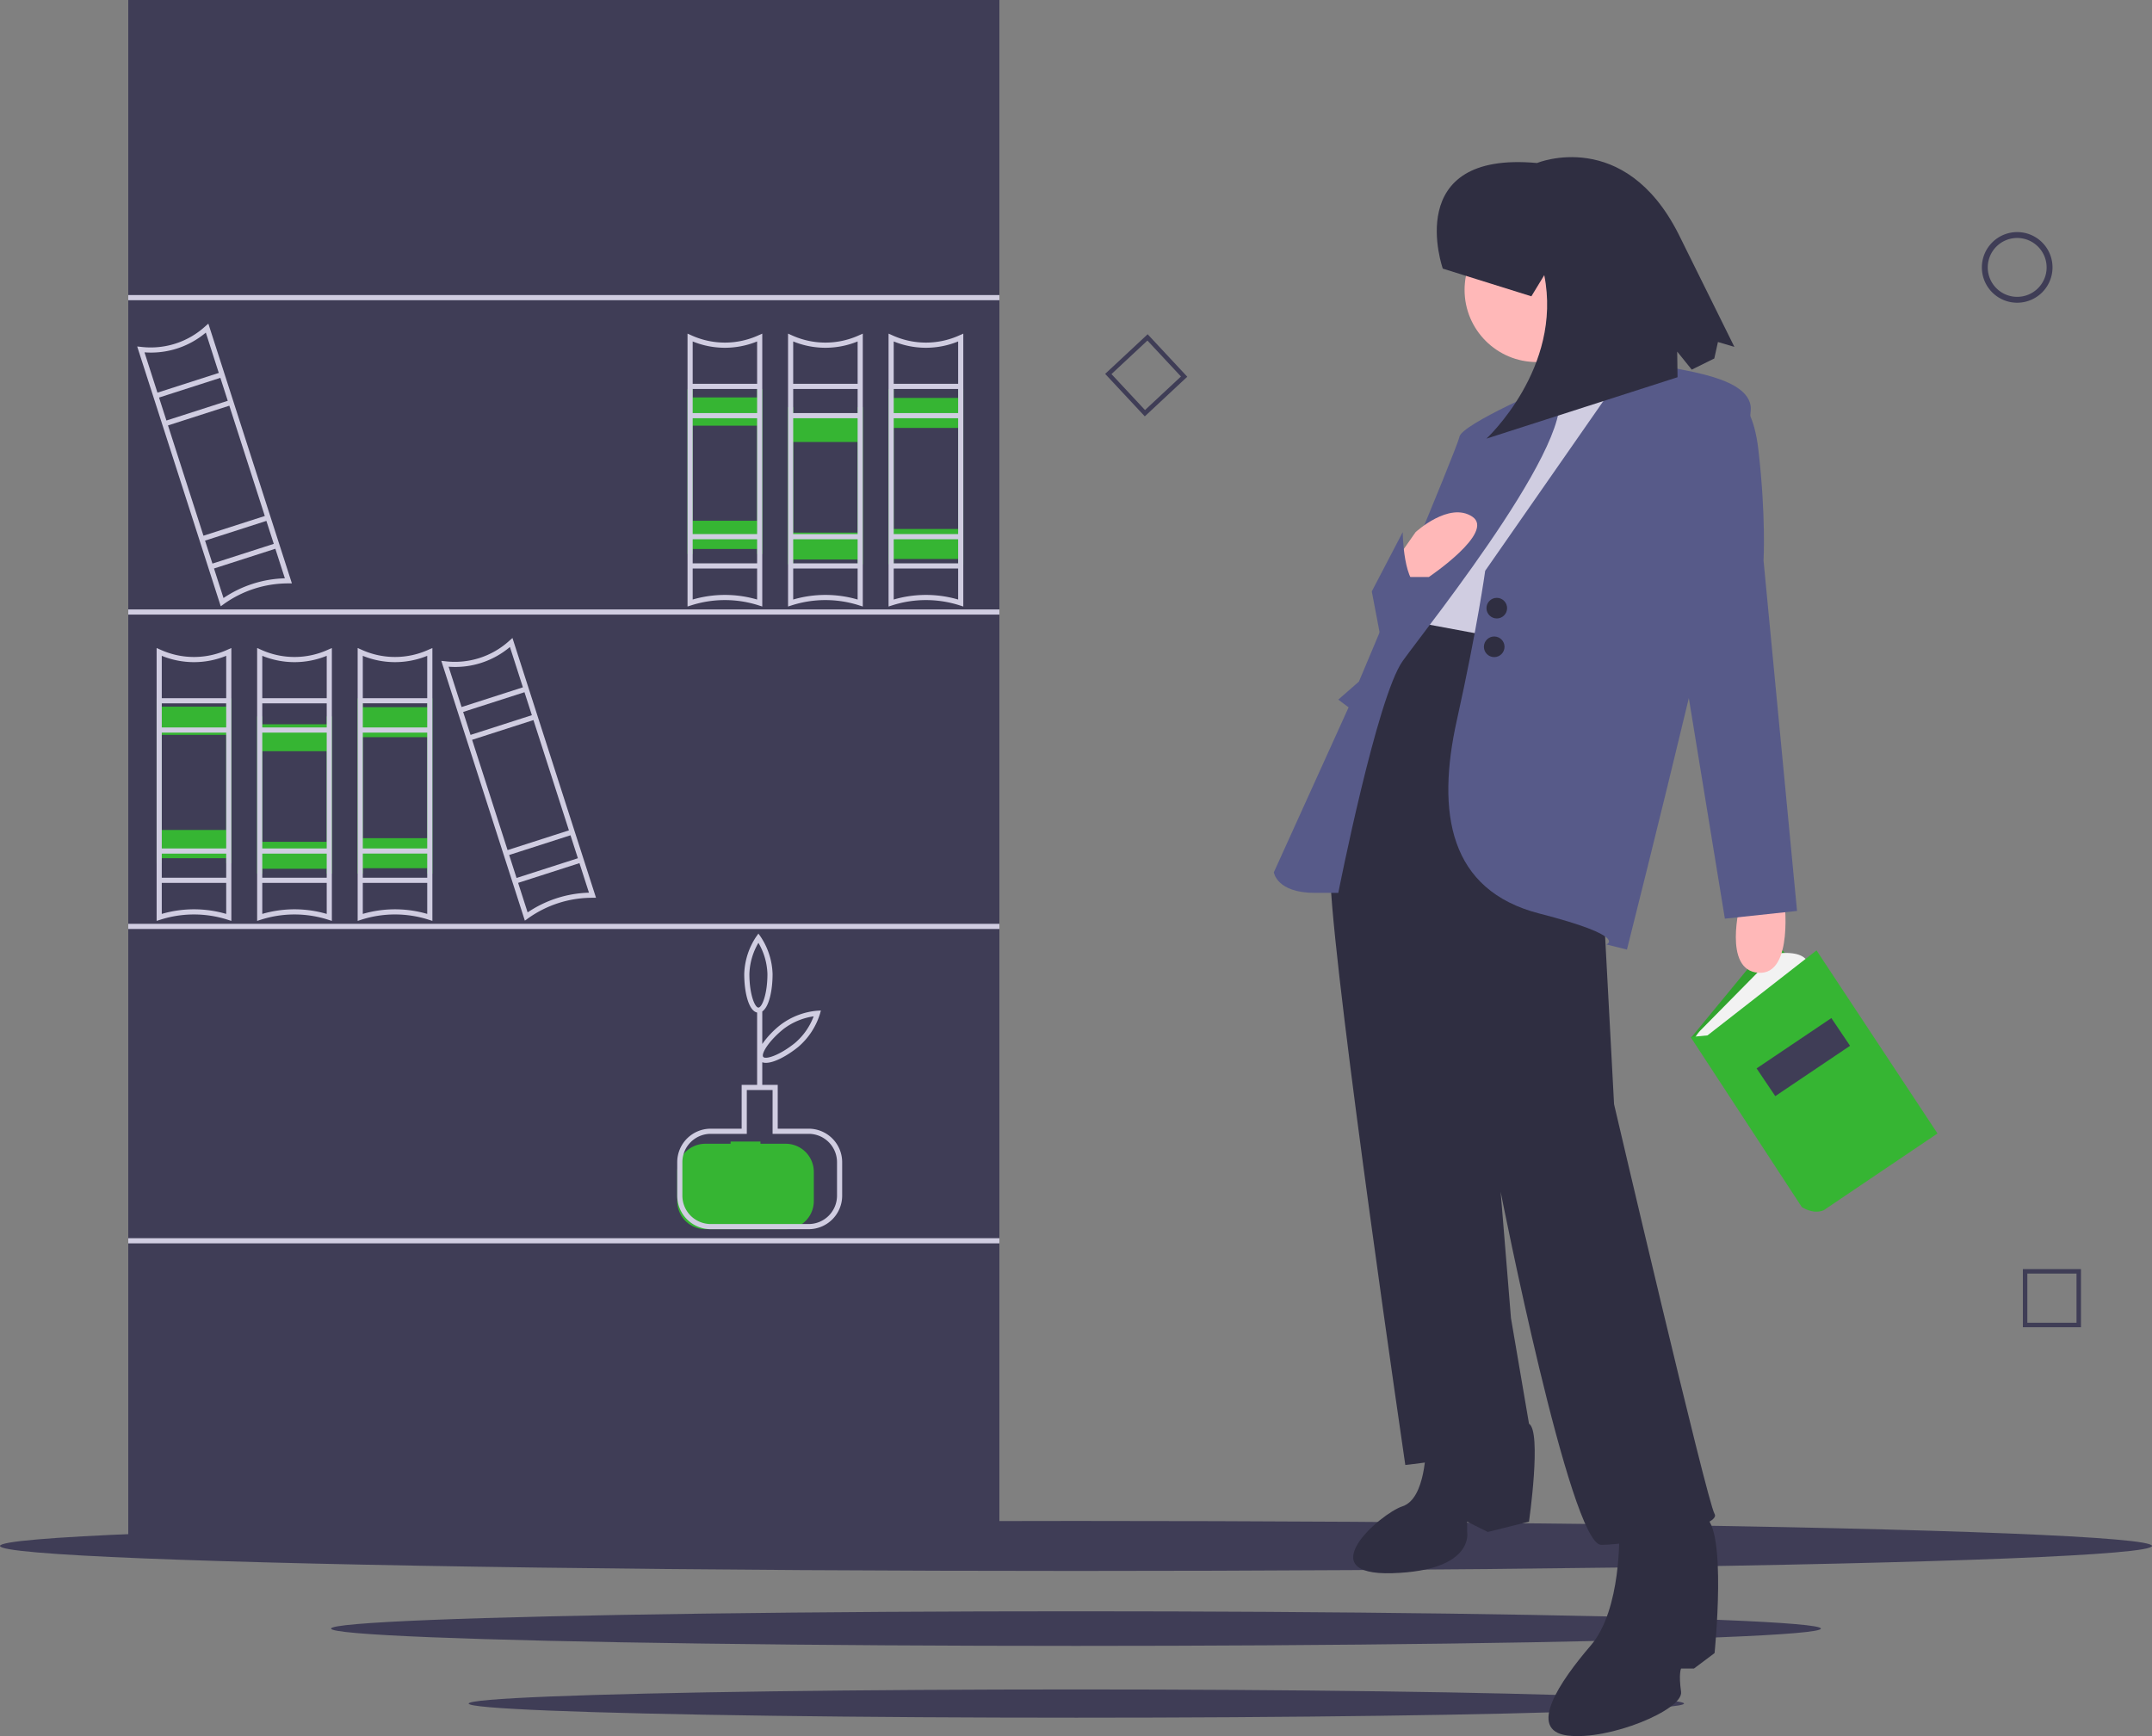 <svg id="b9a78677-c6ff-4166-85e2-4e2750d12f14" data-name="Layer 1" xmlns="http://www.w3.org/2000/svg" width="835" height="673.722" viewBox="0 0 835 673.722"><rect x="0" y="0" width="835" height="673.722" fill="#808080" stroke="none"/><title>bookshelves</title><rect x="49.771" width="338" height="597" fill="#3f3d56"/><ellipse cx="417.5" cy="599.922" rx="417.5" ry="9.697" fill="#3f3d56"/><ellipse cx="417.5" cy="631.997" rx="289.038" ry="6.714" fill="#3f3d56"/><ellipse cx="417.632" cy="661.089" rx="235.781" ry="5.477" fill="#3f3d56"/><rect x="49.771" y="114.5" width="338" height="2" fill="#d0cde1"/><rect x="49.771" y="236.5" width="338" height="2" fill="#d0cde1"/><rect x="49.771" y="358.5" width="338" height="2" fill="#d0cde1"/><rect x="49.771" y="480.5" width="338" height="2" fill="#d0cde1"/><path d="M387.298,379.246l-0.0 0L381.339,360.715l-1.146,1.016A31.398,31.398,0,0,1,355.255,369.75l-1.523-.157,5.959,18.531-0.0 0,4.09,12.719 0-0,13.763,42.797-0.0 0,4.09,12.718h0l4.518,14.048,1.113-.792a42.84,42.84,0,0,1,25.128-8.08l1.366-.006L409.242,447.481l0-0-4.09-12.719-0.0 0-13.763-42.797 0-0Zm-30.735-7.379a33.034,33.034,0,0,0,23.8-7.653l5.031,15.645-23.8,7.653Zm5.644,17.549,23.799-7.653,2.866,8.91-23.799,7.654Zm48.817,70.143a44.634,44.634,0,0,0-23.8,7.653l-3.687-11.466,23.8-7.653Zm-4.299-13.369-23.799,7.653-2.866-8.911,23.799-7.653ZM403.247,435.374l-23.8,7.653L365.685,400.23l23.8-7.654Z" transform="translate(-182.5 -113.139)" fill="#d0cde1"/><path d="M269.298,257.246l-0.0 0L263.339,238.715l-1.146,1.016A31.398,31.398,0,0,1,237.255,247.75l-1.523-.157,5.959,18.531-0.0 0,4.09,12.719 0-0,13.763,42.797-0.0 0,4.09,12.719 0-0,4.517,14.047,1.113-.792a42.84,42.84,0,0,1,25.128-8.081l1.366-.005L291.241,325.481l0-0-4.09-12.719-0.0 0-13.763-42.797 0-0Zm-30.735-7.379a33.023,33.023,0,0,0,23.8-7.653l5.031,15.645-23.8,7.653Zm5.644,17.549,23.799-7.653,2.866,8.91-23.799,7.654Zm48.817,70.143a44.64,44.64,0,0,0-23.8,7.653l-3.687-11.465,23.8-7.653Zm-4.299-13.369-23.799,7.653-2.866-8.911,23.799-7.653ZM285.247,313.374l-23.8,7.653L247.685,278.23l23.8-7.654Z" transform="translate(-182.5 -113.139)" fill="#d0cde1"/><path d="M965.192,230.618A13.707,13.707,0,1,1,978.899,216.912,13.722,13.722,0,0,1,965.192,230.618Zm0-25.129a11.422,11.422,0,1,0,11.422,11.422A11.435,11.435,0,0,0,965.192,205.489Z" transform="translate(-182.5 -113.139)" fill="#3f3d56"/><path d="M989.945,628.182H967.396V605.633h22.549Zm-20.814-1.735H988.21V607.368H969.13Z" transform="translate(-182.5 -113.139)" fill="#3f3d56"/><path d="M626.691,274.713l-15.38-16.489,16.489-15.38,15.38,16.489Zm-12.929-16.404,13.014,13.953L640.729,259.248l-13.014-13.953Z" transform="translate(-182.5 -113.139)" fill="#3f3d56"/><polygon points="687.908 364.153 656.188 402.64 703.133 458.044 734.43 421.249 687.908 364.153" fill="#36b533"/><polygon points="687.908 364.153 656.188 402.64 703.133 458.044 734.43 421.249 687.908 364.153" opacity="0.1"/><path d="M839.957,516.202h0a15.942,15.942,0,0,1,2.586-3.453l29.134-29.536s10.15-1.692,12.265,3.383L846.724,517.048Z" transform="translate(-182.5 -113.139)" fill="#f2f2f2"/><path d="M838.476,515.568l43.139,65.977s4.229,2.961,8.459,1.269l44.196-29.817-46.946-71.053-42.293,32.989Z" transform="translate(-182.5 -113.139)" fill="#36b533"/><rect x="864.722" y="516.886" width="34.971" height="12.967" transform="translate(-324.392 468.759) rotate(-33.95)" fill="#3f3d56"/><path d="M874.771,461.639s4,30-10,29-7-27-7-27Z" transform="translate(-182.5 -113.139)" fill="#ffb8b8"/><path d="M764.771,353.639l-17-2v-2l-16-2s-35,66-33,108,29,226,29,226,42-4,48-16l-7-41-4-49s27,137,39,137,47-7,44-12-39-159-39-159l-4-75-9-110Z" transform="translate(-182.5 -113.139)" fill="#2f2e41"/><circle cx="596.271" cy="112.5" r="28" fill="#ffb8b8"/><path d="M779.771,244.639s11,25,3,36,43-18,43-18-25-24-26-35Z" transform="translate(-182.5 -113.139)" fill="#ffb8b8"/><path d="M825.771,258.639s-26,16-47,10l-52,85,86,16,19-108Z" transform="translate(-182.5 -113.139)" fill="#d0cde1"/><path d="M813.771,255.639s4-5,9-2,37,4,39,17-48,211-48,211l-8-2s9-3-26-12-40-39-32-75,11-58,11-58Z" transform="translate(-182.5 -113.139)" fill="#575a89"/><path d="M785.066,262.547s-35.295,15.093-36.295,20.093-39,95-39,95l-8,7,4,3-29,64s1,8,16,8h9s15-76,25-90S801.361,275.454,785.066,262.547Z" transform="translate(-182.5 -113.139)" fill="#575a89"/><path d="M848.771,265.639s13-4,16,22,2,43,2,43l13,136-28,3-25-153Z" transform="translate(-182.5 -113.139)" fill="#575a89"/><path d="M735.771,674.639s0,20-9,23-36,27-4,26,29-16,29-16v-4l8,4,16-4s5-35,0-38S735.771,674.639,735.771,674.639Z" transform="translate(-182.5 -113.139)" fill="#2f2e41"/><path d="M810.771,707.639s1,30-11,44-25,33-9,35,45-10,44-17,0-9,0-9h5l8-6s5-49-4-53S810.771,707.639,810.771,707.639Z" transform="translate(-182.5 -113.139)" fill="#2f2e41"/><path d="M724.771,329.639l7-10s13-12,22-6-16.847,23.403-16.847,23.403H729.702l-2.931,2.002Z" transform="translate(-182.5 -113.139)" fill="#ffb8b8"/><circle cx="580.771" cy="236" r="4" fill="#2f2e41"/><circle cx="579.771" cy="251" r="4" fill="#2f2e41"/><path d="M714.771,342.639l12-23s.146,21.242,7.573,21.621l-15.573,22.379Z" transform="translate(-182.5 -113.139)" fill="#575a89"/><path d="M742.32,217.374s-16.173-45.819,36.546-40.976c0,0,33.892-14.05,54.94,27.598l21.65,43.746-6.377-1.882-1.412,6.39-8.749,4.33-5.647-7.008.134,9.955-74.16,23.828s29.631-27.361,22.444-63.452l-4.998,8.22Z" transform="translate(-182.5 -113.139)" fill="#2f2e41"/><path d="M498.271,568.039v11.05a10.921,10.921,0,0,1-10.766,11.05H456.036a10.921,10.921,0,0,1-10.766-11.05v-11.05a10.921,10.921,0,0,1,10.766-11.05h9.938v-.85h11.594v.85h9.938A10.921,10.921,0,0,1,498.271,568.039Z" transform="translate(-182.5 -113.139)" fill="#36b533"/><path d="M496.271,551.139h-12v-17h-6v-8.78a4.169,4.169,0,0,0,1.41.23c3.22,0,8.23-2.69,12.54-6.17a27.587,27.587,0,0,0,8.42-12.79l.37-1.35-1.39.08a27.511,27.511,0,0,0-14.3,5.5,34.911,34.911,0,0,0-7.05,7.41v-12.63c2.63-1.77,4-8.16,4-14.5a27.505,27.505,0,0,0-4.69-14.58l-.81-1.13-.81,1.13a27.505,27.505,0,0,0-4.69,14.58c0,7.1,1.72,14.27,5,14.93v28.07h-6v17h-12a13.012,13.012,0,0,0-13,13v13a13.012,13.012,0,0,0,13,13h38a13.012,13.012,0,0,0,13-13v-13A13.012,13.012,0,0,0,496.271,551.139Zm-9.7-38.73a25.454,25.454,0,0,1,11.64-4.87,25.336,25.336,0,0,1-7.24,10.33c-6.09,4.9-11.45,6.51-12.32,5.42C477.771,522.209,480.491,517.319,486.571,512.409Zm-13.3-21.27a25.402,25.402,0,0,1,3.5-12.12,25.327,25.327,0,0,1,3.5,12.12c0,7.82-2.11,13-3.5,13S473.271,498.959,473.271,491.139Zm34,86a11.007,11.007,0,0,1-11,11h-38a11.007,11.007,0,0,1-11-11v-13a11.007,11.007,0,0,1,11-11h14v-17h10v17h14a11.007,11.007,0,0,1,11,11Z" transform="translate(-182.5 -113.139)" fill="#d0cde1"/><path d="M348.271,384.139v3.426h-25v-3.426h-2v68h2v-2.084h25v2.084h2v-68Zm0,54.269h-25V399.212h25Z" transform="translate(-182.5 -113.139)" fill="#36b533"/><path d="M309.271,391.139v3.073h-25v-3.073h-2v61h2V450.27h25v1.869h2v-61Zm0,48.683h-25v-35.161h25Z" transform="translate(-182.5 -113.139)" fill="#36b533"/><path d="M270.271,384.139v3.225h-25v-3.225h-2v64h2v-1.961h25v1.961h2v-64Zm0,51.077h-25V398.326h25Z" transform="translate(-182.5 -113.139)" fill="#36b533"/><path d="M554.271,264.139v3.426h-25v-3.426h-2v68h2v-2.084h25v2.084h2v-68Zm0,54.269h-25V279.212h25Z" transform="translate(-182.5 -113.139)" fill="#36b533"/><path d="M515.271,271.139v3.073h-25v-3.073h-2v61h2V330.27h25v1.869h2v-61Zm0,48.683h-25v-35.161h25Z" transform="translate(-182.5 -113.139)" fill="#36b533"/><path d="M476.271,264.139v3.225h-25v-3.225h-2v64h2v-1.961h25v1.961h2v-64Zm0,51.077h-25V278.326h25Z" transform="translate(-182.5 -113.139)" fill="#36b533"/><path d="M348.871,365.219a31.382,31.382,0,0,1-26.2,0l-1.4-.61v105.9l1.3-.42a42.826,42.826,0,0,1,26.4,0l1.3.42v-105.9Zm-25.6,77.17v-44.96h25v44.96Zm25,2v9.36h-25v-9.36Zm-25-48.96v-9.36h25v9.36Zm25,72.36a44.781,44.781,0,0,0-25,0v-12.04h25Zm0-83.72h-25v-16.43a33.082,33.082,0,0,0,25,0Z" transform="translate(-182.5 -113.139)" fill="#d0cde1"/><path d="M309.968,470.092l1.302.413V364.608l-1.402.616a31.391,31.391,0,0,1-26.195,0l-1.402-.616V470.505l1.302-.413A42.823,42.823,0,0,1,309.968,470.092Zm-.698-16.343h-25v-9.36h25Zm0-58.316h-25v-9.36h25Zm-25-27.794a33.058,33.058,0,0,0,25,0v16.434h-25Zm0,29.794h25v44.956h-25Zm0,58.316h25v12.043a44.633,44.633,0,0,0-25,0Z" transform="translate(-182.5 -113.139)" fill="#d0cde1"/><path d="M270.968,470.092l1.302.413V364.608l-1.402.616a31.391,31.391,0,0,1-26.195,0l-1.402-.616V470.505l1.302-.413A42.823,42.823,0,0,1,270.968,470.092Zm-.698-16.343h-25v-9.36h25Zm0-58.316h-25v-9.36h25Zm-25-27.794a33.058,33.058,0,0,0,25,0v16.434h-25Zm0,29.794h25v44.956h-25Zm0,58.316h25v12.043a44.633,44.633,0,0,0-25,0Z" transform="translate(-182.5 -113.139)" fill="#d0cde1"/><path d="M476.968,348.092l1.302.413V242.608l-1.402.616a31.391,31.391,0,0,1-26.195,0l-1.402-.616V348.505l1.302-.413A42.837,42.837,0,0,1,476.968,348.092Zm-.698-16.343h-25v-9.36h25Zm0-58.316h-25v-9.36h25Zm-25-27.794a33.058,33.058,0,0,0,25,0v16.434h-25Zm0,29.794h25v44.956h-25Zm0,58.316h25v12.043a44.644,44.644,0,0,0-25,0Z" transform="translate(-182.5 -113.139)" fill="#d0cde1"/><path d="M515.968,348.092l1.302.413V242.608l-1.402.616a31.391,31.391,0,0,1-26.195,0l-1.402-.616V348.505l1.302-.413A42.837,42.837,0,0,1,515.968,348.092Zm-.698-16.343h-25v-9.36h25Zm0-58.316h-25v-9.36h25Zm-25-27.794a33.058,33.058,0,0,0,25,0v16.434h-25Zm0,29.794h25v44.956h-25Zm0,58.316h25v12.043a44.644,44.644,0,0,0-25,0Z" transform="translate(-182.5 -113.139)" fill="#d0cde1"/><path d="M554.968,348.092l1.303.413V242.608l-1.402.616a31.391,31.391,0,0,1-26.195,0l-1.402-.616V348.505l1.302-.413A42.836,42.836,0,0,1,554.968,348.092Zm-.697-16.343h-25v-9.36h25Zm0-58.316h-25v-9.36h25Zm-25-27.794a33.058,33.058,0,0,0,25,0v16.434h-25Zm0,29.794h25v44.956h-25Zm0,70.359v-12.043h25v12.043a44.644,44.644,0,0,0-25,0Z" transform="translate(-182.5 -113.139)" fill="#d0cde1"/></svg>
